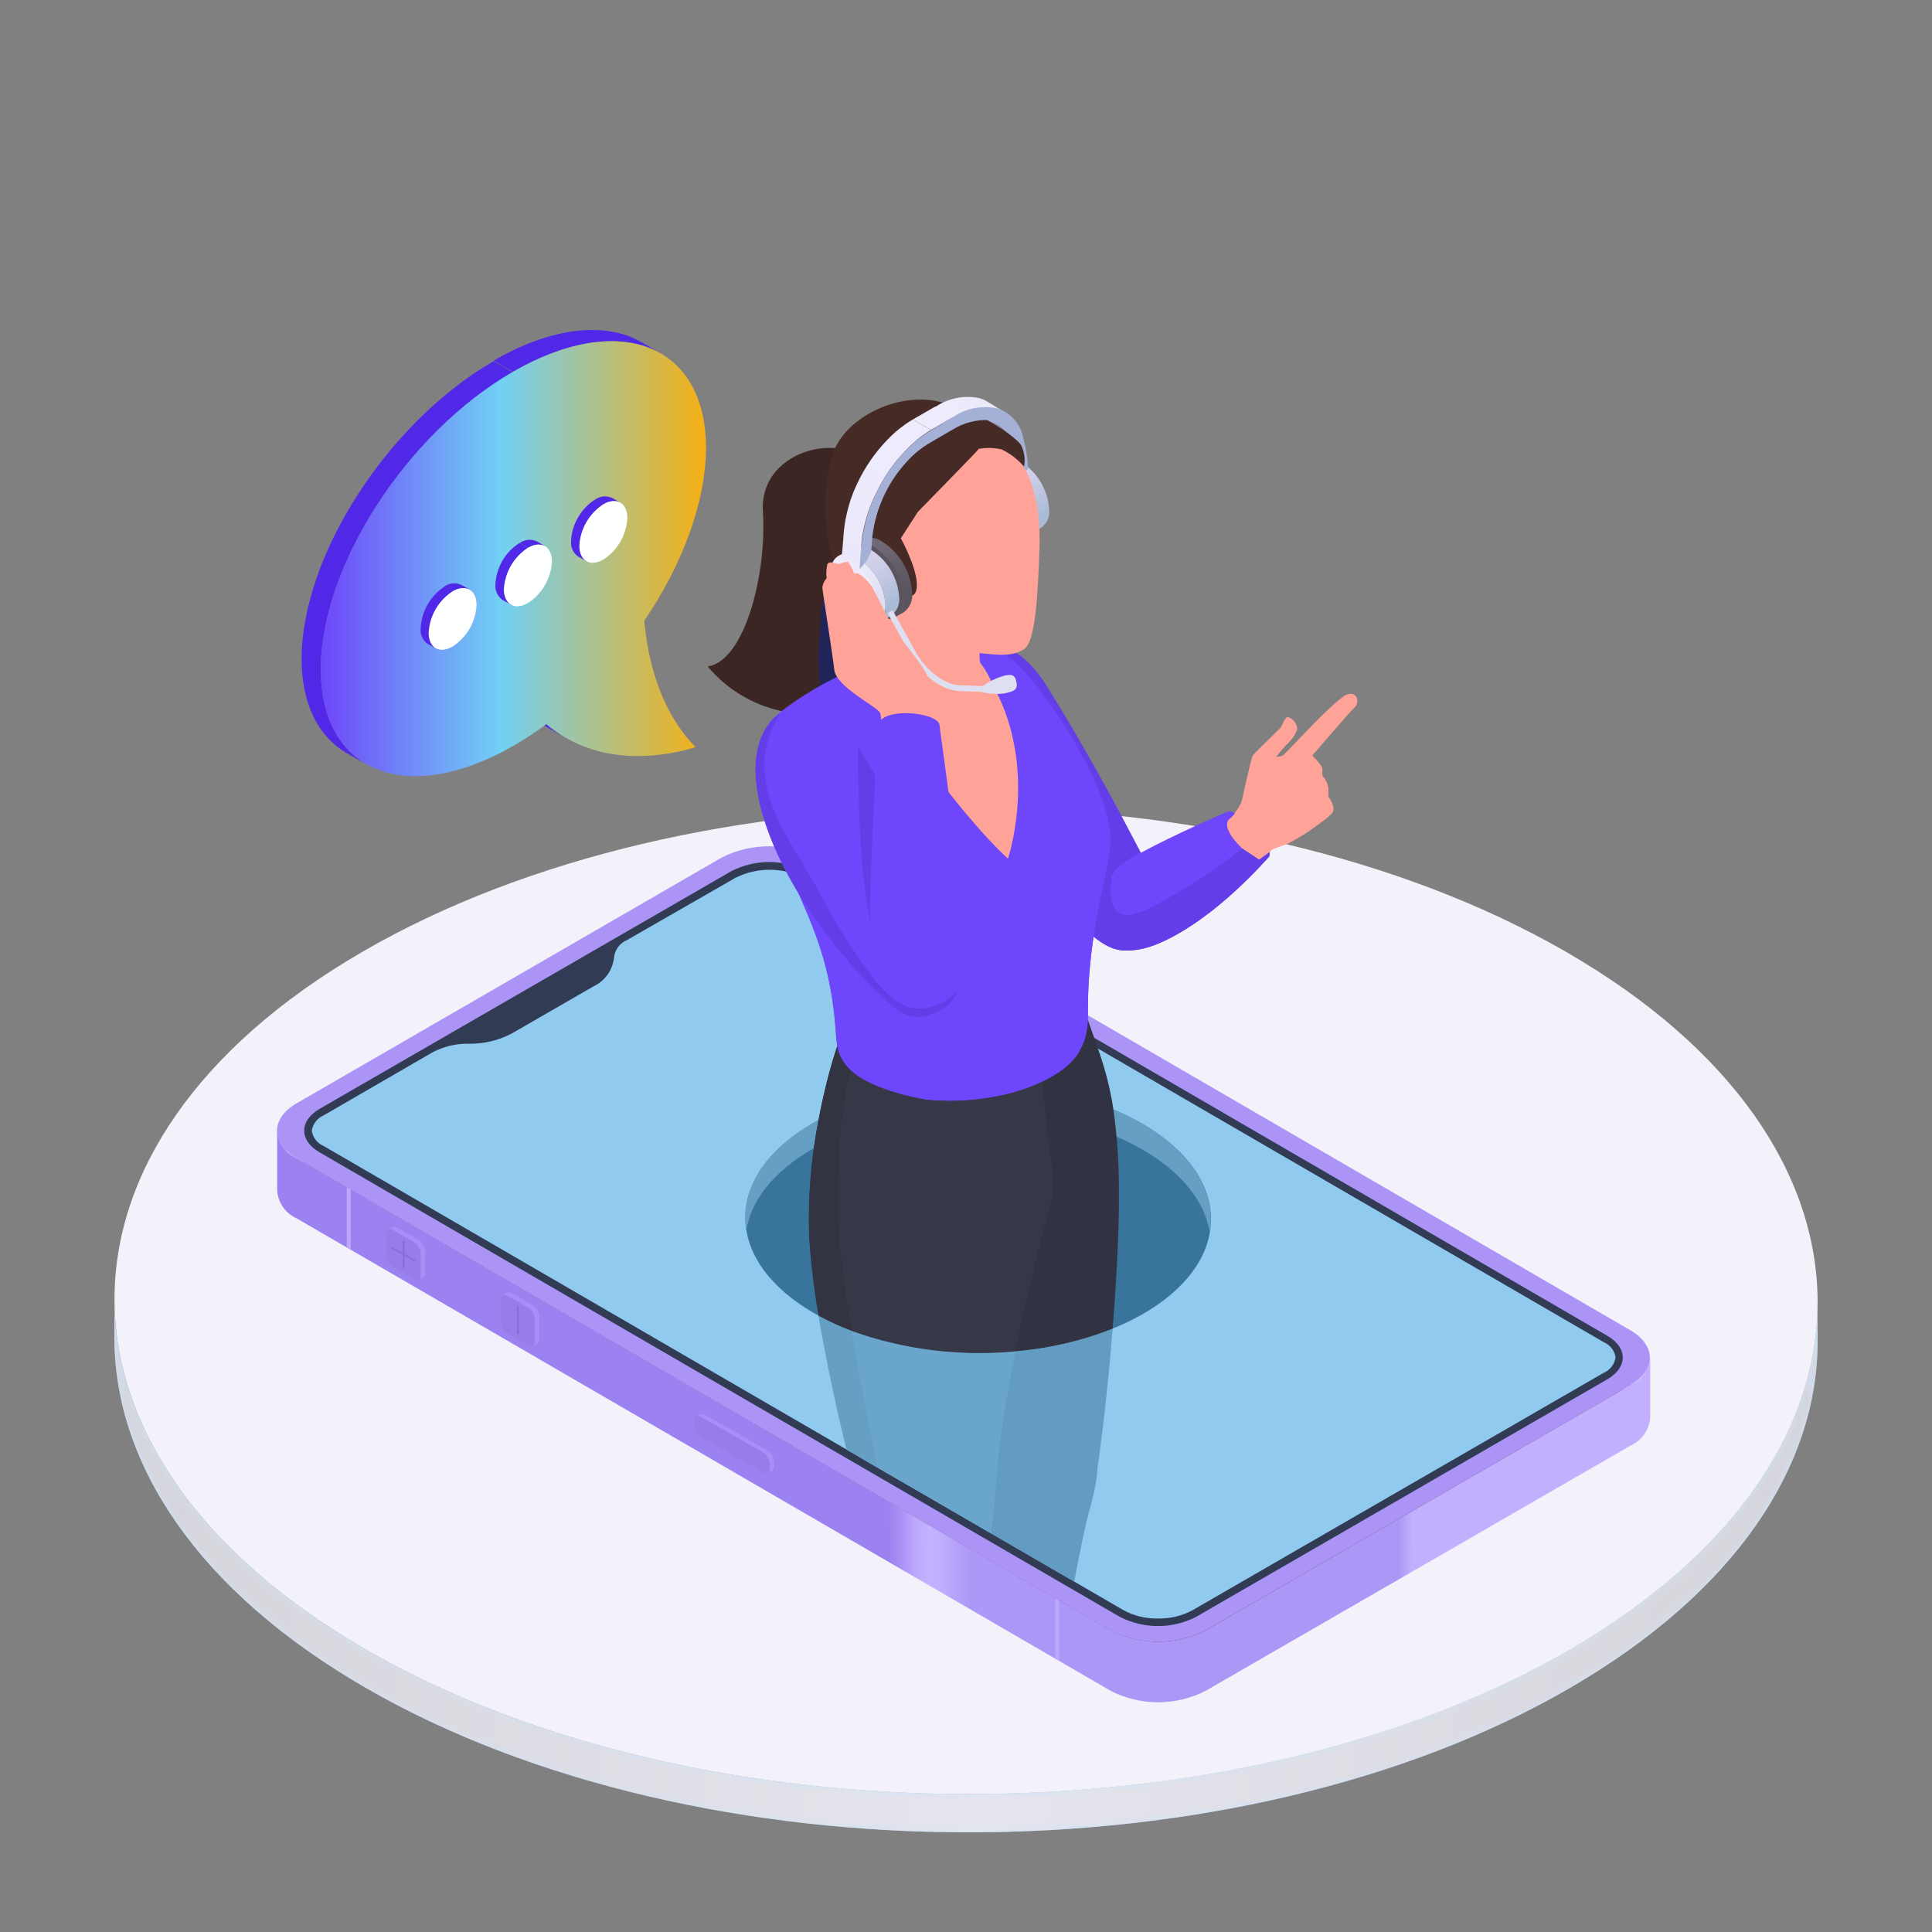 <svg width="254" height="254" viewBox="0 0 254 254" fill="none" xmlns="http://www.w3.org/2000/svg">
<rect x="0" y="0" width="254" height="254" fill="#808080" stroke="none"/>
<path d="M238.963 171.32V176.355C238.963 192.848 228.081 209.319 206.417 221.906C162.82 247.227 91.948 247.227 48.091 221.906C26.021 209.16 14.992 192.442 15.037 175.734V170.699C14.98 187.395 26.01 204.126 48.079 216.871C91.937 242.192 162.808 242.192 206.383 216.871C228.036 204.329 238.907 187.813 238.963 171.32Z" fill="#CEE3F6"/>
<mask id="mask0_230_3448" style="mask-type:luminance" maskUnits="userSpaceOnUse" x="15" y="170" width="224" height="71">
<path d="M238.963 171.32V176.355C238.963 192.848 228.081 209.319 206.417 221.906C162.82 247.227 91.948 247.227 48.091 221.906C26.021 209.16 14.992 192.442 15.037 175.734V170.699C14.98 187.395 26.01 204.126 48.079 216.871C91.937 242.192 162.808 242.192 206.383 216.871C228.036 204.329 238.907 187.813 238.963 171.32Z" fill="white"/>
</mask>
<g mask="url(#mask0_230_3448)">
<path d="M238.963 171.32V176.355C238.963 192.848 228.081 209.319 206.417 221.906C162.82 247.227 91.948 247.227 48.091 221.906C26.021 209.16 14.992 192.442 15.037 175.734V170.699C14.98 187.395 26.01 204.126 48.079 216.871C91.937 242.192 162.808 242.192 206.383 216.871C228.036 204.329 238.907 187.813 238.963 171.32Z" fill="url(#paint0_linear_230_3448)"/>
</g>
<path d="M205.92 125.16C249.778 150.481 250.003 191.527 206.406 216.871C162.808 242.214 91.959 242.192 48.102 216.871C4.244 191.55 4.007 150.492 47.582 125.171C91.157 99.85 162.063 99.839 205.92 125.16Z" fill="#F3F2FA"/>
<path d="M114.018 61.468C111.941 56.569 99.782 58.702 100.302 67.225C100.821 75.749 97.829 86.924 93.043 87.624C95.323 90.354 98.385 92.32 101.815 93.259C105.246 94.197 108.882 94.063 112.234 92.874C121.739 89.871 114.018 61.468 114.018 61.468Z" fill="#3C2623"/>
<path d="M96.159 114.526V121.717C97.7 120.934 99.403 120.527 101.131 120.527C102.86 120.527 104.563 120.934 106.104 121.717V114.526C104.564 113.741 102.86 113.332 101.131 113.332C99.403 113.332 97.699 113.741 96.159 114.526Z" fill="#333333"/>
<path d="M42.051 145.762L42.074 152.953L96.17 121.717L96.148 114.526L42.051 145.762Z" fill="#333333"/>
<path d="M40.008 153.879C40.008 152.818 40.685 153.755 42.074 152.953V145.762C41.498 146.018 41.002 146.425 40.638 146.94C40.275 147.454 40.057 148.058 40.008 148.686C39.985 150.842 39.996 151.723 40.008 153.879Z" fill="#333333"/>
<path d="M39.985 148.663V158.609C39.985 159.647 40.663 158.677 42.017 159.467V151.565C41.45 151.306 40.963 150.901 40.606 150.391C40.248 149.881 40.034 149.284 39.985 148.663Z" fill="#333333"/>
<path d="M106.093 114.515L106.115 121.717L211.339 182.79L211.317 175.599L106.093 114.515Z" fill="#333333"/>
<path d="M211.339 182.79C211.929 183.193 212.418 183.726 212.769 184.349C213.119 184.971 213.321 185.666 213.36 186.38V178.477C213.3 177.868 213.08 177.286 212.723 176.788C212.367 176.291 211.885 175.896 211.328 175.644C211.317 177.755 211.328 180.622 211.339 182.79Z" fill="#333333"/>
<path d="M213.36 186.402V178.5C213.304 179.123 213.084 179.721 212.721 180.231C212.358 180.741 211.865 181.145 211.294 181.401V189.303C211.865 189.047 212.358 188.643 212.721 188.133C213.084 187.623 213.304 187.026 213.36 186.402Z" fill="#333333"/>
<path d="M42.017 151.519L42.051 159.467L147.263 220.54L147.23 212.592L42.017 151.519Z" fill="#333333"/>
<path d="M157.175 212.592L157.209 220.54L211.317 189.303L211.283 181.356L157.175 212.592Z" fill="#333333"/>
<path d="M147.229 212.592V220.495C148.771 221.274 150.475 221.679 152.202 221.679C153.93 221.679 155.633 221.274 157.175 220.495V212.592C155.633 213.371 153.93 213.777 152.202 213.777C150.475 213.777 148.771 213.371 147.229 212.592Z" fill="#333333"/>
<path d="M216.95 186.425C216.882 187.203 216.608 187.949 216.155 188.586C215.703 189.223 215.088 189.728 214.376 190.048L158.473 222.312C156.55 223.29 154.422 223.799 152.264 223.799C150.107 223.799 147.979 223.29 146.056 222.312L38.98 160.167C38.278 159.849 37.672 159.35 37.226 158.722C36.779 158.093 36.508 157.356 36.44 156.588V148.686C36.508 149.454 36.779 150.19 37.226 150.819C37.672 151.448 38.278 151.947 38.98 152.264L146.056 214.353C147.979 215.331 150.107 215.841 152.264 215.841C154.422 215.841 156.55 215.331 158.473 214.353L214.365 182.09C215.078 181.769 215.693 181.264 216.147 180.628C216.602 179.991 216.879 179.245 216.95 178.466V186.425Z" fill="url(#paint1_linear_230_3448)"/>
<path d="M158.451 214.365C156.527 215.342 154.4 215.852 152.242 215.852C150.084 215.852 147.957 215.342 146.033 214.365L38.958 152.276C35.571 150.289 35.571 147.049 38.958 145.074L94.883 112.742C96.808 111.77 98.935 111.263 101.092 111.263C103.249 111.263 105.376 111.77 107.301 112.742L214.365 174.899C217.751 176.874 217.751 180.114 214.365 182.101L158.451 214.365Z" fill="#AB94F6"/>
<path d="M211.283 181.356C214.026 179.776 214.037 177.179 211.283 175.599L106.115 114.526C104.573 113.741 102.867 113.331 101.137 113.331C99.406 113.331 97.701 113.741 96.159 114.526L42.051 145.762C39.308 147.343 39.296 149.939 42.051 151.519L147.263 212.592C148.805 213.371 150.509 213.777 152.236 213.777C153.964 213.777 155.667 213.371 157.209 212.592L211.283 181.356Z" fill="#323B54"/>
<path d="M54.638 165.676L53.205 164.84L52.934 164.694L51.489 163.87V164.174L52.934 164.998L53.205 165.156L54.638 165.981V165.676Z" fill="#866DDE"/>
<path d="M53.205 164.84V163.181L52.934 163.023V164.694L53.205 164.84Z" fill="#866DDE"/>
<path d="M55.316 167.663C55.316 168.216 54.932 168.442 54.458 168.171L51.681 166.579C51.428 166.414 51.218 166.193 51.067 165.932C50.916 165.671 50.828 165.378 50.812 165.077V162.187C50.812 161.634 51.207 161.409 51.681 161.679L54.458 163.271C54.715 163.441 54.927 163.67 55.077 163.939C55.226 164.208 55.308 164.51 55.316 164.818V167.663ZM52.934 163.023V164.694L51.489 163.87V164.174L52.934 164.998V166.669L53.205 166.827V165.156L54.639 165.981V165.676L53.205 164.818V163.158L52.934 163V163.023Z" fill="#967DE8"/>
<path d="M52.934 166.669L53.205 166.827V165.156L52.934 164.998V166.669Z" fill="#866DDE"/>
<path d="M55.891 164.445V167.335C55.901 167.444 55.883 167.553 55.837 167.652C55.791 167.751 55.721 167.837 55.632 167.9L55.056 168.227C55.147 168.166 55.219 168.081 55.265 167.981C55.31 167.882 55.328 167.771 55.315 167.663V164.818C55.301 164.518 55.215 164.225 55.066 163.964C54.917 163.703 54.709 163.481 54.458 163.316L51.68 161.725C51.593 161.662 51.49 161.624 51.383 161.614C51.276 161.604 51.168 161.623 51.071 161.668L51.647 161.341C51.744 161.296 51.852 161.277 51.959 161.287C52.066 161.297 52.169 161.335 52.256 161.397L55.022 162.989C55.269 163.149 55.475 163.363 55.626 163.616C55.777 163.868 55.867 164.152 55.891 164.445Z" fill="#A88FF7"/>
<path d="M70.341 176.332C70.341 176.886 69.946 177.111 69.472 176.84L66.706 175.249C66.452 175.086 66.241 174.864 66.09 174.603C65.939 174.342 65.852 174.049 65.837 173.747V170.857C65.837 170.304 66.221 170.078 66.706 170.349L69.472 171.941C69.725 172.105 69.935 172.327 70.086 172.588C70.237 172.849 70.324 173.141 70.341 173.442V176.332Z" fill="#967DE8"/>
<path d="M68.219 171.851V175.497L67.959 175.339V171.693L68.219 171.851Z" fill="#866DDE"/>
<path d="M70.906 173.115V176.005C70.919 176.113 70.904 176.222 70.86 176.322C70.816 176.421 70.746 176.507 70.657 176.57L70.082 176.897C70.172 176.835 70.243 176.75 70.289 176.65C70.335 176.551 70.353 176.441 70.341 176.332V173.442C70.325 173.142 70.237 172.849 70.086 172.588C69.935 172.327 69.725 172.105 69.472 171.941L66.706 170.349C66.619 170.287 66.516 170.249 66.409 170.239C66.302 170.229 66.194 170.248 66.097 170.293L66.661 169.966C66.759 169.92 66.867 169.902 66.974 169.912C67.081 169.922 67.183 169.96 67.271 170.022L70.048 171.591C70.302 171.758 70.512 171.984 70.662 172.249C70.811 172.514 70.895 172.811 70.906 173.115Z" fill="#A88FF7"/>
<path d="M101.769 192.148V192.769C101.78 192.878 101.761 192.987 101.715 193.086C101.67 193.185 101.599 193.271 101.51 193.334L100.934 193.661C101.023 193.598 101.094 193.513 101.14 193.414C101.185 193.314 101.204 193.205 101.194 193.096V192.476C101.178 192.174 101.091 191.881 100.94 191.62C100.788 191.359 100.578 191.138 100.324 190.974L92.117 186.267C92.025 186.213 91.92 186.185 91.813 186.185C91.706 186.185 91.6 186.213 91.508 186.267L92.084 185.939C92.179 185.894 92.285 185.875 92.391 185.885C92.496 185.895 92.597 185.933 92.682 185.996L100.9 190.692C101.147 190.852 101.354 191.066 101.504 191.319C101.655 191.571 101.746 191.855 101.769 192.148Z" fill="#A88FF7"/>
<path d="M101.194 192.476C101.178 192.174 101.091 191.881 100.939 191.62C100.788 191.359 100.578 191.138 100.324 190.974L92.117 186.267C91.643 185.996 91.248 186.267 91.248 186.775V187.396C91.265 187.696 91.352 187.989 91.503 188.25C91.654 188.511 91.865 188.733 92.117 188.897L100.324 193.604C100.81 193.875 101.194 193.604 101.194 193.096V192.476Z" fill="#967DE8"/>
<path d="M138.74 218.067L138.729 210.131L139.248 210.436L139.26 218.372L138.74 218.067Z" fill="#BBA8FC"/>
<path d="M45.596 164.005L45.584 156.069L46.104 156.374L46.115 164.31L45.596 164.005Z" fill="#BBA8FC"/>
<path d="M40.99 148.652C41.053 149.089 41.227 149.502 41.496 149.852C41.765 150.202 42.119 150.477 42.525 150.65L111.297 190.568L113.103 191.618L115.361 192.938L127.779 200.129L130.037 201.439L130.307 201.597L141.246 207.941L147.76 211.723C149.13 212.454 150.666 212.82 152.219 212.784C153.79 212.822 155.345 212.457 156.735 211.723L210.831 180.487C211.243 180.311 211.603 180.034 211.878 179.68C212.153 179.326 212.332 178.909 212.4 178.466C212.337 178.029 212.163 177.616 211.894 177.266C211.625 176.916 211.271 176.641 210.865 176.468L105.653 115.395C104.263 114.705 102.733 114.346 101.182 114.346C99.631 114.346 98.101 114.705 96.712 115.395L82.409 123.602C81.969 123.789 81.585 124.086 81.293 124.463C81.001 124.84 80.809 125.286 80.738 125.758C80.671 126.587 80.388 127.385 79.916 128.07C79.445 128.756 78.802 129.305 78.051 129.664L67.361 135.828C65.597 136.779 63.618 137.257 61.614 137.216C59.964 137.188 58.334 137.576 56.873 138.345L42.559 146.631C42.147 146.807 41.787 147.084 41.512 147.438C41.237 147.792 41.058 148.21 40.99 148.652Z" fill="#90CAEF"/>
<path d="M159.2 160.354C159.253 150.597 145.594 142.613 128.692 142.522C111.79 142.43 98.046 150.266 97.993 160.023C97.94 169.78 111.599 177.764 128.501 177.856C145.403 177.947 159.148 170.111 159.2 160.354Z" fill="#38749C"/>
<path d="M150.142 151.102C138.154 144.182 118.782 144.148 106.872 151.023C101.679 154.026 98.767 157.796 98.112 161.758C97.288 156.712 100.2 151.508 106.872 147.659C118.782 140.784 138.154 140.818 150.142 147.738C156.916 151.644 159.873 156.904 159.038 161.984C158.406 158.044 155.448 154.15 150.142 151.102Z" fill="#669FC4"/>
<path d="M132.52 61.818L134.315 60.779C133.946 60.51 133.511 60.345 133.057 60.302C132.602 60.258 132.144 60.337 131.73 60.531L129.935 61.57C130.349 61.378 130.807 61.3 131.261 61.344C131.716 61.387 132.15 61.551 132.52 61.818Z" fill="url(#paint2_linear_230_3448)"/>
<path d="M132.521 61.818L134.315 60.779C135.371 61.466 136.25 62.393 136.88 63.483C137.509 64.574 137.872 65.798 137.939 67.056C137.984 67.503 137.909 67.954 137.722 68.362C137.536 68.77 137.245 69.122 136.878 69.382L135.083 70.42C135.451 70.162 135.744 69.811 135.931 69.402C136.117 68.993 136.191 68.542 136.144 68.095C136.078 66.837 135.716 65.612 135.086 64.521C134.456 63.43 133.577 62.504 132.521 61.818Z" fill="url(#paint3_linear_230_3448)"/>
<path d="M132.52 61.818C133.577 62.504 134.456 63.43 135.086 64.521C135.716 65.612 136.078 66.837 136.144 68.094C136.144 70.352 134.507 71.334 132.498 70.172C131.443 69.484 130.566 68.557 129.936 67.466C129.306 66.376 128.943 65.152 128.874 63.895C128.885 61.592 130.522 60.666 132.52 61.818Z" fill="url(#paint4_linear_230_3448)"/>
<path d="M132.362 62.992C130.872 62.134 129.664 62.823 129.653 64.527C129.703 65.461 129.972 66.37 130.439 67.18C130.906 67.99 131.557 68.678 132.34 69.19C133.83 70.047 135.038 69.359 135.049 67.643C134.998 66.711 134.728 65.804 134.262 64.996C133.795 64.188 133.144 63.502 132.362 62.992Z" fill="url(#paint5_linear_230_3448)"/>
<path d="M133.13 58.838L130.748 57.46C131.104 58.8 131.313 60.174 131.369 61.558C132.218 61.912 133.016 62.379 133.74 62.947C133.683 61.559 133.479 60.182 133.13 58.838Z" fill="#919BBD"/>
<path d="M131.12 55.88L128.693 54.492C129.219 54.817 129.669 55.249 130.016 55.761C130.362 56.273 130.596 56.852 130.703 57.46L133.085 58.838C132.979 58.236 132.75 57.662 132.412 57.153C132.074 56.644 131.634 56.211 131.12 55.88Z" fill="#919BBD"/>
<path d="M127.677 53.803C128.806 53.451 130.011 53.424 131.154 53.724C132.023 54.008 132.798 54.523 133.395 55.216C133.992 55.908 134.389 56.751 134.541 57.652C134.884 58.91 135.096 60.2 135.173 61.502C135.173 61.581 135.241 61.57 135.173 61.66C134.617 61.974 134.133 62.401 133.751 62.913C133.687 61.537 133.483 60.172 133.141 58.838C133.053 58.232 132.834 57.652 132.498 57.14C132.162 56.627 131.718 56.195 131.198 55.872C130.677 55.55 130.092 55.345 129.484 55.272C128.876 55.199 128.259 55.26 127.677 55.451C127.666 54.932 127.666 54.367 127.677 53.803Z" fill="#A5B0D6"/>
<path d="M131.109 62.224C128.942 60.971 127.181 61.976 127.169 64.482C127.24 65.839 127.631 67.16 128.31 68.338C128.988 69.515 129.936 70.515 131.075 71.255C133.243 72.508 135.015 71.504 135.015 68.998C134.946 67.64 134.556 66.318 133.877 65.141C133.198 63.963 132.25 62.964 131.109 62.224Z" fill="#5B545F"/>
<path d="M129.393 61.321C129.841 61.117 130.336 61.035 130.825 61.085C131.315 61.134 131.783 61.313 132.181 61.603C133.323 62.342 134.272 63.342 134.951 64.519C135.63 65.697 136.02 67.019 136.087 68.377C136.136 68.859 136.057 69.344 135.859 69.786C135.661 70.228 135.351 70.61 134.959 70.894L133.83 71.515C134.223 71.233 134.535 70.851 134.734 70.409C134.932 69.966 135.01 69.48 134.959 68.998C134.89 67.64 134.5 66.318 133.821 65.141C133.142 63.963 132.193 62.964 131.053 62.224C130.653 61.933 130.182 61.754 129.69 61.706C129.197 61.659 128.701 61.744 128.253 61.953L129.393 61.321Z" fill="url(#paint6_linear_230_3448)"/>
<path d="M111.094 74.665C109.514 75.635 108.125 76.832 107.944 80.919C107.764 85.005 106.703 89.272 109.265 94.24C111.828 99.207 114.548 100.516 117.766 94.341C120.983 88.166 120.351 80.614 120.351 80.614L111.094 74.665Z" fill="#202459"/>
<path d="M151.147 122.213C150.831 123.726 150.108 124.81 148.731 124.934C146.71 125.103 145.119 124.708 141.213 120.814C139.948 119.549 136.81 113.069 133.92 105.969C130.104 96.599 126.74 86.179 128.75 85.367C132.272 83.955 135.376 86.495 137.781 90.458C144.374 101.036 149.07 110.428 149.962 112.053L150.041 112.2C150.808 114.661 151.756 119.256 151.147 122.213Z" fill="#633EE8"/>
<path d="M178.161 92.93C177.732 93.258 172.517 99.342 172.517 99.342C172.517 99.342 173.849 100.55 173.849 101.16C173.835 101.446 173.835 101.732 173.849 102.018C174.312 102.502 174.591 103.133 174.639 103.801V104.761C174.639 104.761 175.768 106.195 175.102 106.917C174.733 107.292 174.332 107.636 173.905 107.944C172.429 109.113 170.841 110.134 169.164 110.992C168.126 111.32 167.29 111.67 167.29 111.67C167.29 111.67 156.995 121.694 153.552 123.23C150.108 124.765 147.241 124.358 146.564 123.929C145.886 123.5 144.983 120.159 145.299 118.511C145.585 117.394 146.179 116.381 147.015 115.587C148.347 113.95 148.889 112.573 150.933 112.302C152.976 112.031 160.889 108.102 162.289 106.872C163.689 105.641 164.739 100.505 165.337 99.986C165.936 99.466 168.148 99.613 168.622 99.342C169.096 99.071 175.825 91.508 177.258 91.248C178.692 90.989 178.59 92.569 178.161 92.93Z" fill="#FFA399"/>
<path d="M166.94 112.008L166.861 112.618C159.422 120.881 153.247 124.031 150.357 124.697C149.823 124.825 149.279 124.904 148.731 124.934C146.767 125.036 145.469 124.37 144.972 123.241C144.475 122.112 145.04 117.709 146.101 115.339C146.25 114.995 146.432 114.666 146.643 114.356C147.64 113.423 148.784 112.66 150.029 112.099C154.263 109.784 160.923 106.894 161.318 106.736C161.493 106.68 161.679 106.667 161.86 106.698C162.041 106.73 162.211 106.805 162.357 106.917C162.153 107.195 161.914 107.445 161.646 107.662C161.251 107.967 160.743 108.994 163.249 111.489L163.384 111.591L164.705 112.471L165.608 113.07L166.94 112.008Z" fill="#6E46FB"/>
<path d="M166.94 112.008L166.861 112.618C159.422 120.881 153.247 124.031 150.357 124.697C149.823 124.825 149.279 124.904 148.731 124.934C146.71 125.104 145.118 124.708 141.213 120.814C139.948 119.549 136.81 113.07 133.92 105.969C135.342 99.354 137.611 94.544 138.763 96.475C141.314 100.776 145.604 112.279 146.101 115.316C146.135 115.525 146.135 115.739 146.101 115.948C145.762 117.303 145.864 120.565 148.573 120.261C149.906 119.996 151.178 119.483 152.321 118.748C156.205 116.711 159.88 114.299 163.294 111.546L164.614 112.426L165.518 113.024L166.94 112.008Z" fill="#633EE8"/>
<path d="M175.102 106.917C174.732 107.292 174.332 107.636 173.905 107.944L173.025 107.03C172.449 106.59 170.406 107.572 169.638 107.414C168.87 107.256 168.656 106.138 168.656 106.138C168.656 106.138 167.606 106.669 167.346 106.048C167.192 105.682 167.067 105.305 166.974 104.919C166.76 104.807 166.587 104.629 166.481 104.412C166.376 104.194 166.342 103.949 166.387 103.711C166.5 103.057 166.75 102.434 167.121 101.882C168.031 100.749 169 99.664 170.022 98.631C170.394 98.45 172.46 99.399 172.46 99.399C172.46 99.399 173.849 100.55 173.849 101.16C173.834 101.446 173.834 101.732 173.849 102.018C174.312 102.502 174.591 103.133 174.639 103.801V104.761C174.639 104.761 175.711 106.195 175.102 106.917Z" fill="#FFA399"/>
<path d="M168.374 95.673C168.758 94.962 168.927 94.296 169.333 94.274C169.668 94.379 169.964 94.583 170.181 94.859C170.399 95.135 170.528 95.47 170.553 95.82C170.326 96.504 169.939 97.123 169.424 97.626C168.713 98.309 168.077 99.066 167.527 99.884C167.448 100.291 167.696 100.607 167.809 102.142C167.922 103.677 167.934 105.19 166.805 106.149C165.676 107.109 164.965 107.628 164.208 107.527C163.452 107.425 163.079 105.698 163.158 105.63C163.237 105.562 164.445 99.737 164.694 99.354C164.942 98.97 168.374 95.673 168.374 95.673Z" fill="#FFA399"/>
<path d="M146.281 174.673C145.344 186.38 143.832 197.928 142.895 199.328C141.382 201.586 132.351 203.279 129.709 199.26C127.937 196.585 127.147 186.639 126.526 177.811C128.86 177.921 131.198 177.871 133.525 177.665C137.901 177.297 142.198 176.289 146.281 174.673Z" fill="#639CC2"/>
<path d="M146.281 174.673C142.187 176.288 137.878 177.292 133.491 177.653C131.164 177.86 128.826 177.909 126.492 177.8C126.176 173.341 125.905 169.164 125.578 166.342C124.866 160.347 126.594 148.709 127.632 142.533C128.05 140.05 128.366 138.447 128.366 138.447L142.579 132.735C144.024 137.25 145.514 140.219 146.383 145.875C146.864 149.324 147.105 152.801 147.106 156.283C147.162 161.205 146.812 167.967 146.281 174.673Z" fill="#323342"/>
<path d="M127.768 200.129L130.025 201.439L130.296 201.597L141.235 207.941C141.992 203.832 142.771 200.039 143.493 197.522C145.898 188.671 142.003 190.534 141.393 187.96C141.393 187.96 135.5 185.138 131.843 187.068C130.896 187.554 130.147 188.351 129.721 189.326C129.328 190.301 129.041 191.315 128.863 192.351C128.422 194.383 128.072 197.081 127.768 200.129Z" fill="#639CC2"/>
<path d="M107.628 172.991C107.832 174.244 108.057 175.497 108.294 176.739L108.532 177.981C108.656 178.635 108.791 179.29 108.915 179.934C109.096 180.837 109.288 181.717 109.469 182.575C109.83 184.291 110.202 185.962 110.53 187.362C110.665 187.904 110.778 188.423 110.902 188.92C111.026 189.416 111.173 190.048 111.297 190.568L113.104 191.618L115.361 192.938L127.779 200.129L130.037 201.439L130.308 201.597C130.624 199.136 130.906 195.84 131.279 191.437C131.392 190.127 131.583 188.649 131.821 187.057C132.249 184.167 132.848 180.916 133.514 177.642C126.225 178.353 118.87 177.443 111.975 174.978C110.482 174.416 109.03 173.752 107.628 172.991Z" fill="#6AA5CC"/>
<path d="M138.086 158.383C137.329 160.878 135.196 169.299 133.491 177.653C126.209 178.361 118.861 177.447 111.975 174.978C110.478 174.429 109.025 173.769 107.628 173.002C107.026 169.554 106.612 166.076 106.387 162.583C106.211 157.454 106.62 152.322 107.606 147.286C108.836 140.671 110.688 135.162 111.918 133.265C112.234 132.78 113.047 132.543 114.176 132.52C120.475 132.328 137.07 138.357 137.07 138.357C137.07 140.118 137.07 141.743 137.171 143.279C137.578 150.402 139.09 155.064 138.086 158.383Z" fill="#363747"/>
<path d="M111.975 174.978C110.478 174.429 109.025 173.769 107.628 173.002C107.026 169.554 106.612 166.076 106.387 162.583C106.211 157.454 106.62 152.322 107.606 147.286C108.836 140.671 110.688 135.162 111.918 133.265C112.234 132.78 113.047 132.543 114.176 132.52C112.155 137.036 110.247 146.383 110.247 154.082C110.214 160.178 109.841 162.56 111.975 174.978Z" fill="#333442"/>
<path d="M113.104 191.618L115.361 192.938L127.779 200.129L130.037 201.439C129.887 198.401 129.487 195.38 128.84 192.408C128.84 192.408 117.393 188.84 114.458 188.231C114.018 188.141 113.77 188.118 113.77 188.174C113.77 188.231 113.476 189.653 113.104 191.618Z" fill="#6AA5CC"/>
<path d="M107.628 172.991C107.832 174.244 108.057 175.497 108.294 176.739L108.532 177.981C108.656 178.635 108.791 179.29 108.915 179.934C109.096 180.837 109.288 181.717 109.469 182.575C109.83 184.291 110.202 185.962 110.53 187.362C110.665 187.904 110.778 188.423 110.902 188.92C111.026 189.416 111.173 190.048 111.297 190.568L113.104 191.618L115.361 192.938C115.023 191.256 114.707 189.665 114.413 188.175C113.352 182.756 112.55 178.466 111.952 174.967C110.467 174.408 109.023 173.748 107.628 172.991Z" fill="#669FC4"/>
<path d="M145.062 116.276C144.644 118.082 144.17 120.272 143.752 123.218C142.24 133.751 143.944 134.507 141.867 138.255C139.79 142.003 131.369 145.491 121.66 144.543C109.908 142.285 110.078 138.379 109.875 135.512C109.276 127.023 107.064 122.123 104.411 116.163C103.72 114.484 103.183 112.746 102.808 110.97C101.677 105.84 101.072 100.609 101.001 95.357C101.137 94.228 107.854 89.577 112.527 87.963C117.201 86.349 123.218 84.238 124.403 83.956C127.022 83.357 130.691 85.231 132.768 86.507C134.846 87.782 141.495 96.351 144.543 104.174C146.688 109.593 146.112 111.613 145.062 116.276Z" fill="#6E46FB"/>
<path d="M145.062 116.276C144.645 118.082 144.171 120.272 143.753 123.218C142.24 133.751 143.945 134.507 141.868 138.255C139.791 142.003 131.369 145.491 121.661 144.543C109.909 142.285 110.078 138.379 109.875 135.512C109.277 127.023 107.064 122.123 104.411 116.163C103.72 114.484 103.184 112.746 102.808 110.97C102.964 110.827 103.13 110.695 103.305 110.575C104.795 109.66 111.094 127.61 117.721 127.632C126.842 127.632 131.38 122.891 133.525 121.785C135.67 120.678 140.818 121.92 145.062 116.276Z" fill="#6E46FB"/>
<path d="M119.391 96.904C127.316 108.373 132.52 112.889 132.52 112.889C132.52 112.889 136.223 101.961 131.278 91.53C128.411 85.48 123.105 87.76 123.105 87.76L119.391 96.904Z" fill="#FFA399"/>
<path d="M129.709 81.686C129.009 81.946 128.581 86.202 128.874 87.128C129.3 88.473 129.651 89.841 129.924 91.225C130.929 96.046 125.273 96.994 121.13 96.497C116.987 96.001 114.097 91.361 114.097 91.361L111.986 88.053C111.986 88.053 115.44 84.813 115.655 83.763C115.869 82.714 114.232 75.455 113.939 73.005C113.645 70.555 116.276 65.058 116.276 65.058L129.709 81.686Z" fill="#FFA399"/>
<path d="M129.258 88.381C129.427 90.458 129.743 90.526 128.513 92.716C127.282 94.906 126.255 95.177 126.255 95.177L126.616 96.61L129.743 99.557C130.677 97.912 131.236 96.081 131.38 94.195C131.308 91.632 130.427 89.158 128.863 87.128C128.947 87.559 129.08 87.979 129.258 88.381Z" fill="#FFA399"/>
<path d="M126.266 95.177C124.113 95.085 121.979 94.732 119.911 94.127C119.843 94.59 119.787 95.041 119.708 95.47L119.132 98.338C121.017 100.595 125.634 100.753 125.634 100.753L126.628 96.61L126.266 95.177Z" fill="#FFA399"/>
<path d="M116.795 69.686C117.009 71.12 120.283 80.975 120.283 80.975C120.283 80.975 126.424 85.66 128.795 85.875C131.166 86.089 133.119 86.383 134.677 85.31C136.234 84.238 136.483 77.103 136.663 72.012C136.844 66.921 135.749 62.134 133.39 59.775C131.03 57.415 125.736 56.749 124.957 56.704C124.178 56.659 116.795 69.686 116.795 69.686Z" fill="#FFA399"/>
<path d="M128.693 59.007C128.355 59.459 120.69 67.27 120.69 67.27L118.432 70.77C118.432 70.77 120.543 74.563 120.543 76.922C120.543 79.282 118.499 78.051 118.499 78.051L116.479 81.348C116.479 81.348 111.647 78.39 109.999 74.744C108.351 71.097 107.967 64.155 109.502 59.617C111.038 55.078 117.653 51.602 123.23 52.753C128.806 53.904 133.525 57.449 134.236 58.51C134.672 59.387 134.81 60.382 134.631 61.344C133.816 60.395 132.813 59.627 131.685 59.086C130.703 58.861 129.686 58.834 128.693 59.007Z" fill="#452A26"/>
<path d="M115.564 71.47C114.695 70.804 112.686 70.984 112.934 73.728C113.183 76.471 115.079 77.746 116.84 78.627C118.601 79.508 118.59 77.374 118.421 76.606C117.567 74.841 116.613 73.126 115.564 71.47Z" fill="#FFA399"/>
<path d="M114.932 71.843C112.764 70.589 111.003 71.594 111.003 74.1C111.074 75.457 111.465 76.778 112.144 77.956C112.822 79.133 113.77 80.133 114.909 80.874C117.077 82.127 118.838 81.122 118.849 78.616C118.774 77.259 118.38 75.938 117.699 74.761C117.019 73.585 116.071 72.585 114.932 71.843Z" fill="#5B545F"/>
<path d="M113.216 70.951C113.665 70.741 114.161 70.656 114.653 70.704C115.146 70.751 115.616 70.93 116.016 71.222C117.156 71.961 118.105 72.961 118.784 74.138C119.463 75.316 119.853 76.637 119.922 77.995C119.972 78.477 119.894 78.963 119.695 79.405C119.497 79.847 119.186 80.229 118.793 80.512L117.664 81.133C118.06 80.852 118.373 80.471 118.571 80.028C118.77 79.586 118.846 79.098 118.793 78.616C118.718 77.259 118.324 75.938 117.643 74.761C116.963 73.585 116.015 72.585 114.876 71.843C114.478 71.551 114.009 71.372 113.519 71.324C113.028 71.276 112.534 71.362 112.087 71.572L113.216 70.951Z" fill="url(#paint7_linear_230_3448)"/>
<path d="M112.799 73.378L114.593 72.339C114.225 72.069 113.791 71.903 113.336 71.857C112.882 71.812 112.423 71.888 112.008 72.079L110.213 73.118C110.628 72.926 111.087 72.849 111.541 72.894C111.996 72.94 112.43 73.107 112.799 73.378Z" fill="#BFC0E3"/>
<path d="M112.798 73.378L114.593 72.339C115.649 73.023 116.528 73.948 117.157 75.037C117.787 76.126 118.15 77.348 118.217 78.605C118.258 79.053 118.181 79.504 117.995 79.913C117.809 80.323 117.52 80.677 117.156 80.941L115.361 81.98C115.728 81.722 116.02 81.37 116.207 80.961C116.393 80.552 116.468 80.101 116.422 79.654C116.363 78.395 116.003 77.168 115.372 76.076C114.742 74.984 113.859 74.059 112.798 73.378Z" fill="url(#paint8_linear_230_3448)"/>
<path d="M112.799 73.378C113.86 74.059 114.742 74.984 115.373 76.076C116.003 77.168 116.363 78.395 116.422 79.654C116.422 81.912 114.785 82.883 112.776 81.731C111.721 81.043 110.844 80.117 110.214 79.026C109.585 77.936 109.221 76.712 109.152 75.455C109.164 73.107 110.789 72.17 112.799 73.378Z" fill="url(#paint9_linear_230_3448)"/>
<path d="M112.64 74.507C111.15 73.649 109.942 74.337 109.931 76.042C109.98 76.974 110.249 77.882 110.716 78.69C111.183 79.498 111.835 80.185 112.618 80.693C114.108 81.551 115.316 80.862 115.316 79.158C115.269 78.226 115.002 77.319 114.537 76.511C114.072 75.702 113.422 75.016 112.64 74.507Z" fill="#EDEAFB"/>
<path d="M128.784 52.346C129.12 52.444 129.443 52.584 129.743 52.764L132.08 54.187C131.777 54.011 131.455 53.87 131.12 53.769C130.127 53.555 129.101 53.545 128.104 53.739C127.106 53.933 126.159 54.327 125.318 54.898L122.936 53.521C123.78 52.938 124.734 52.534 125.739 52.332C126.744 52.13 127.78 52.135 128.784 52.346Z" fill="url(#paint10_linear_230_3448)"/>
<path d="M125.352 54.819L122.97 53.441L120.012 55.146L122.394 56.523L125.352 54.819Z" fill="#EEEBFC"/>
<path d="M122.394 56.523L120.012 55.146C118.763 55.888 117.623 56.8 116.626 57.855C115.031 59.514 113.716 61.42 112.731 63.5C111.778 65.481 111.174 67.612 110.947 69.799C110.835 71.222 110.631 73.761 110.631 73.378L113.002 74.755C113.002 75.116 113.16 72.576 113.273 71.188C113.526 69.002 114.16 66.878 115.147 64.911C116.124 62.83 117.436 60.923 119.03 59.267C120.02 58.202 121.152 57.279 122.394 56.523Z" fill="url(#paint11_linear_230_3448)"/>
<path d="M113.318 71.21C113.554 69.02 114.173 66.888 115.147 64.911C116.124 62.83 117.435 60.923 119.03 59.267C120.029 58.212 121.169 57.3 122.417 56.557L125.307 54.819C126.148 54.248 127.095 53.854 128.092 53.66C129.09 53.466 130.116 53.476 131.109 53.69C131.687 53.867 132.224 54.157 132.687 54.545C133.151 54.933 133.532 55.41 133.807 55.948C131.832 54.221 131.245 55.395 130.026 55.225C128.366 55.152 126.723 55.577 125.307 56.444L122.349 58.16C121.291 58.773 120.325 59.533 119.482 60.418C116.813 63.188 115.128 66.757 114.684 70.578C114.684 71.041 114.594 71.639 114.549 72.294C114.306 73.263 113.765 74.132 113.002 74.778C113.092 73.276 113.205 72.599 113.318 71.21Z" fill="#A5B0D6"/>
<path d="M129.348 90.966L125.962 90.842C123.771 90.65 121.446 88.945 119.888 86.394L116.693 80.603L117.359 80.242L120.543 86.01C121.954 88.268 124.099 89.916 126.007 90.085L129.393 90.21H129.788C130.263 90.21 131.38 90.142 131.516 89.848L132.204 90.176C131.866 90.876 130.725 90.932 129.822 90.977L129.348 90.966Z" fill="#DEE0F1"/>
<path d="M128.885 90.751C128.772 90.288 130.217 89.498 131.053 89.171C131.888 88.844 133.175 88.335 133.502 89.227C134.055 90.74 133.186 90.876 132.306 91.113C131.425 91.35 128.998 91.214 128.885 90.751Z" fill="#DEE0F1"/>
<path d="M126.266 127.892C126.251 128.915 125.945 129.913 125.386 130.771C124.631 131.989 123.497 132.925 122.157 133.435C121.532 133.677 120.857 133.765 120.191 133.69C119.525 133.616 118.886 133.381 118.33 133.006C114.944 130.748 106.059 121.22 101.837 111.421C97.615 101.623 99.342 95.956 102.515 93.845C104.501 92.501 107.166 91.88 111.139 96.023C111.76 96.726 112.319 97.482 112.81 98.281C113.476 99.297 114.232 100.539 115.068 101.973C117.326 106.014 119.945 111.331 122.078 116.129C124.471 121.57 126.289 126.436 126.266 127.892Z" fill="#6E46FB"/>
<path d="M122.033 116.095C120.306 123.896 117.743 129.845 115.7 125.341C112.708 118.714 112.878 102.458 112.81 98.247C113.476 99.263 114.232 100.505 115.068 101.939C117.292 105.98 119.899 111.297 122.033 116.095Z" fill="#633EE8"/>
<path d="M112.325 75.444C112.945 74.891 114.673 77.148 114.673 77.148C114.673 77.148 117.337 82.454 117.653 82.928C117.969 83.402 121.548 87.681 121.898 88.844C122.247 90.006 121.604 92.467 121.694 93.032C121.785 93.596 123.952 103.519 124.731 106.973C125.51 110.428 126.334 125.51 125.623 127.429C124.912 129.348 122.812 133.198 118.85 131.166C114.887 129.134 115.96 120.125 116.276 118.59C116.592 117.054 115.734 109.559 115.7 107.143C115.666 104.727 116.14 94.556 115.7 93.709C115.26 92.862 109.931 90.311 109.683 88.053C109.435 85.796 108.136 77.803 108.114 77.227C108.164 76.777 108.363 76.356 108.678 76.031C108.597 75.409 108.631 74.777 108.78 74.168C109.017 73.66 110.225 74.168 110.225 74.168C110.225 74.168 111.275 73.762 111.512 73.897C111.848 74.376 112.121 74.895 112.325 75.444Z" fill="#FFA399"/>
<path d="M126.661 122.676C126.661 126.063 126.74 128.501 125.939 130.319C125.436 131.446 124.559 132.364 123.455 132.915C123.046 133.142 122.61 133.316 122.157 133.435C119.425 134.123 116.761 132.419 115.384 129.213C115.237 128.897 115.113 128.558 114.989 128.208C113.86 124.991 114.639 110.563 115.079 101.939C115.248 98.778 115.384 96.396 115.384 95.639C115.384 92.851 123.128 93.54 123.512 95.267C123.455 95.267 126.684 117.337 126.661 122.676Z" fill="#6E46FB"/>
<path d="M125.939 130.319C125.437 131.446 124.559 132.363 123.455 132.915C123.046 133.142 122.61 133.316 122.157 133.435C121.532 133.677 120.857 133.765 120.191 133.69C119.525 133.616 118.886 133.381 118.33 133.006C114.944 130.748 106.059 121.22 101.837 111.421C97.615 101.623 99.342 95.956 102.515 93.844C97.231 102.706 103.497 109.581 107.572 117.043C109.748 121.346 112.346 125.423 115.327 129.213C116.283 130.423 117.483 131.42 118.85 132.136C121.107 133.119 123.218 132.452 125.386 130.77L125.939 130.319Z" fill="#633EE8"/>
<path d="M74.281 96.983L71.775 95.515C70.893 95.007 70.058 94.422 69.28 93.766L71.797 95.222C72.571 95.882 73.402 96.471 74.281 96.983Z" fill="#5228E8"/>
<mask id="mask1_230_3448" style="mask-type:luminance" maskUnits="userSpaceOnUse" x="69" y="93" width="6" height="4">
<path d="M74.281 96.983L71.775 95.515C70.893 95.007 70.058 94.422 69.28 93.766L71.797 95.222C72.571 95.882 73.402 96.471 74.281 96.983Z" fill="white"/>
</mask>
<g mask="url(#mask1_230_3448)">
<path d="M74.281 96.983L71.775 95.515C70.893 95.007 70.058 94.422 69.28 93.766L71.797 95.222C72.571 95.882 73.402 96.471 74.281 96.983Z" fill="#5228E8"/>
</g>
<path d="M84.385 45.02L86.924 46.476C82.262 43.767 75.274 44.377 67.462 48.881L64.911 47.413C72.723 42.898 79.722 42.311 84.385 45.02Z" fill="#5228E8"/>
<mask id="mask2_230_3448" style="mask-type:luminance" maskUnits="userSpaceOnUse" x="64" y="43" width="23" height="6">
<path d="M84.385 45.02L86.924 46.476C82.262 43.767 75.274 44.377 67.462 48.881L64.911 47.413C72.723 42.898 79.722 42.311 84.385 45.02Z" fill="white"/>
</mask>
<g mask="url(#mask2_230_3448)">
<path d="M67.429 48.881L64.911 47.414C72.723 42.898 79.722 42.3 84.385 45.009L86.924 46.477C82.262 43.767 75.274 44.377 67.462 48.881H67.429Z" fill="#5228E8"/>
</g>
<path d="M48.102 100.471L45.596 99.015C41.904 96.87 39.68 92.659 39.658 86.665C39.658 73.118 50.947 55.553 64.911 47.481L67.428 48.937C53.441 56.953 42.13 74.507 42.175 88.053C42.186 94.059 44.41 98.27 48.102 100.471Z" fill="#5228E8"/>
<mask id="mask3_230_3448" style="mask-type:luminance" maskUnits="userSpaceOnUse" x="39" y="47" width="29" height="54">
<path d="M48.102 100.471L45.596 99.015C41.904 96.87 39.68 92.659 39.658 86.665C39.658 73.118 50.947 55.553 64.911 47.481L67.428 48.937C53.441 56.953 42.13 74.507 42.175 88.053C42.186 94.059 44.41 98.27 48.102 100.471Z" fill="white"/>
</mask>
<g mask="url(#mask3_230_3448)">
<path d="M48.102 100.471L45.596 99.015C41.904 96.87 39.68 92.659 39.658 86.665C39.658 73.118 50.947 55.553 64.911 47.481L67.428 48.937C53.441 56.953 42.13 74.507 42.175 88.053C42.175 94.048 44.433 98.213 48.102 100.403V100.471Z" fill="#5228E8"/>
</g>
<path d="M67.429 48.881C81.415 40.809 92.784 45.257 92.817 58.826C92.817 65.972 89.713 74.236 84.689 81.63L84.859 83.03C85.671 89.487 87.952 94.68 91.44 98.213L91.034 98.36C83.402 100.482 76.686 99.32 71.843 95.199C70.484 96.207 69.071 97.137 67.609 97.988C53.577 106.116 42.209 101.6 42.175 88.053C42.142 74.507 53.442 56.953 67.429 48.881Z" fill="url(#paint12_linear_230_3448)"/>
<path d="M60.655 76.9L61.784 77.532C61.422 77.365 61.023 77.298 60.626 77.335C60.23 77.373 59.85 77.515 59.526 77.747L58.398 77.114C58.721 76.883 59.101 76.741 59.498 76.703C59.894 76.665 60.293 76.733 60.655 76.9Z" fill="#5228E8"/>
<mask id="mask4_230_3448" style="mask-type:luminance" maskUnits="userSpaceOnUse" x="58" y="76" width="4" height="2">
<path d="M60.655 76.9L61.784 77.532C61.422 77.365 61.023 77.298 60.626 77.335C60.23 77.373 59.85 77.515 59.526 77.747L58.398 77.114C58.721 76.883 59.101 76.741 59.498 76.703C59.894 76.665 60.293 76.733 60.655 76.9Z" fill="white"/>
</mask>
<g mask="url(#mask4_230_3448)">
<path d="M59.493 77.747L58.364 77.114C58.688 76.883 59.067 76.741 59.464 76.703C59.86 76.665 60.26 76.733 60.621 76.9L61.75 77.532C61.389 77.365 60.989 77.298 60.593 77.335C60.196 77.373 59.817 77.515 59.493 77.747Z" fill="#5228E8"/>
</g>
<path d="M57.269 85.22L56.14 84.588C55.843 84.348 55.612 84.037 55.468 83.683C55.323 83.33 55.271 82.946 55.316 82.567C55.371 81.475 55.684 80.411 56.23 79.463C56.775 78.516 57.537 77.711 58.454 77.114L59.583 77.747C58.666 78.343 57.904 79.148 57.358 80.096C56.813 81.043 56.5 82.107 56.445 83.199C56.4 83.578 56.452 83.962 56.596 84.316C56.74 84.669 56.972 84.98 57.269 85.22Z" fill="#5228E8"/>
<mask id="mask5_230_3448" style="mask-type:luminance" maskUnits="userSpaceOnUse" x="55" y="77" width="5" height="9">
<path d="M57.269 85.22L56.14 84.588C55.843 84.348 55.612 84.037 55.468 83.683C55.323 83.33 55.271 82.946 55.316 82.567C55.371 81.475 55.684 80.411 56.23 79.463C56.775 78.516 57.537 77.711 58.454 77.114L59.583 77.747C58.666 78.343 57.904 79.148 57.358 80.096C56.813 81.043 56.5 82.107 56.445 83.199C56.4 83.578 56.452 83.962 56.596 84.316C56.74 84.669 56.972 84.98 57.269 85.22Z" fill="white"/>
</mask>
<g mask="url(#mask5_230_3448)">
<path d="M57.269 85.22L56.14 84.588C55.843 84.348 55.612 84.037 55.468 83.683C55.323 83.33 55.271 82.946 55.316 82.567C55.371 81.475 55.684 80.411 56.23 79.463C56.775 78.516 57.537 77.711 58.454 77.114L59.583 77.747C58.666 78.343 57.904 79.148 57.358 80.096C56.813 81.043 56.5 82.107 56.445 83.199C56.41 83.586 56.476 83.975 56.637 84.329C56.797 84.683 57.046 84.99 57.359 85.22H57.269Z" fill="#5228E8"/>
</g>
<path d="M59.493 77.747C61.231 76.742 62.654 77.543 62.654 79.553C62.598 80.643 62.284 81.705 61.739 82.651C61.193 83.597 60.431 84.4 59.515 84.994C57.777 85.999 56.355 85.197 56.355 83.199C56.41 82.107 56.723 81.043 57.268 80.096C57.814 79.148 58.576 78.343 59.493 77.747Z" fill="#FEFFFF"/>
<path d="M70.567 71.176L71.696 71.809C71.334 71.642 70.934 71.574 70.538 71.612C70.141 71.65 69.762 71.791 69.438 72.023L68.309 71.402C68.632 71.169 69.011 71.025 69.408 70.985C69.804 70.945 70.204 71.011 70.567 71.176Z" fill="#5228E8"/>
<mask id="mask6_230_3448" style="mask-type:luminance" maskUnits="userSpaceOnUse" x="68" y="70" width="4" height="3">
<path d="M70.567 71.176L71.696 71.809C71.334 71.642 70.934 71.574 70.538 71.612C70.141 71.65 69.762 71.791 69.438 72.023L68.309 71.402C68.632 71.169 69.011 71.025 69.408 70.985C69.804 70.945 70.204 71.011 70.567 71.176Z" fill="white"/>
</mask>
<g mask="url(#mask6_230_3448)">
<path d="M69.404 72.023L68.275 71.402C68.598 71.169 68.977 71.025 69.374 70.985C69.77 70.945 70.17 71.011 70.533 71.176L71.662 71.809C71.3 71.642 70.901 71.574 70.504 71.612C70.108 71.65 69.728 71.791 69.404 72.023Z" fill="#5228E8"/>
</g>
<path d="M67.18 79.496L66.051 78.864C65.738 78.635 65.489 78.328 65.329 77.974C65.168 77.62 65.102 77.231 65.137 76.844C65.189 75.752 65.501 74.689 66.047 73.743C66.593 72.796 67.357 71.994 68.275 71.402L69.404 72.023C68.486 72.619 67.722 73.423 67.174 74.371C66.627 75.319 66.312 76.383 66.254 77.476C66.221 77.864 66.289 78.254 66.451 78.608C66.614 78.962 66.865 79.268 67.18 79.496Z" fill="#5228E8"/>
<mask id="mask7_230_3448" style="mask-type:luminance" maskUnits="userSpaceOnUse" x="65" y="71" width="5" height="9">
<path d="M67.18 79.496L66.051 78.864C65.738 78.635 65.489 78.328 65.329 77.974C65.168 77.62 65.102 77.231 65.137 76.844C65.189 75.752 65.501 74.689 66.047 73.743C66.593 72.796 67.357 71.994 68.275 71.402L69.404 72.023C68.486 72.619 67.722 73.423 67.174 74.371C66.627 75.319 66.312 76.383 66.254 77.476C66.221 77.864 66.289 78.254 66.451 78.608C66.614 78.962 66.865 79.268 67.18 79.496Z" fill="white"/>
</mask>
<g mask="url(#mask7_230_3448)">
<path d="M67.18 79.496L66.051 78.864C65.738 78.635 65.489 78.328 65.329 77.974C65.168 77.62 65.102 77.231 65.137 76.844C65.189 75.752 65.501 74.689 66.047 73.743C66.593 72.796 67.357 71.994 68.275 71.402L69.404 72.023C68.486 72.619 67.722 73.423 67.174 74.371C66.627 75.319 66.312 76.383 66.254 77.476C66.221 77.864 66.289 78.254 66.451 78.608C66.614 78.962 66.865 79.268 67.18 79.496Z" fill="#5228E8"/>
</g>
<path d="M69.404 72.023C71.142 71.018 72.565 71.82 72.565 73.829C72.509 74.92 72.195 75.981 71.65 76.927C71.104 77.873 70.342 78.676 69.427 79.271C67.677 80.287 66.266 79.474 66.254 77.476C66.312 76.383 66.627 75.319 67.174 74.371C67.722 73.423 68.486 72.619 69.404 72.023Z" fill="#FEFFFF"/>
<path d="M80.478 65.475L81.607 66.108C81.246 65.941 80.846 65.873 80.45 65.911C80.053 65.948 79.674 66.09 79.35 66.322L78.221 65.701C78.544 65.468 78.923 65.324 79.319 65.284C79.716 65.245 80.116 65.311 80.478 65.475Z" fill="#5228E8"/>
<mask id="mask8_230_3448" style="mask-type:luminance" maskUnits="userSpaceOnUse" x="78" y="65" width="4" height="2">
<path d="M80.478 65.475L81.607 66.108C81.246 65.941 80.846 65.873 80.45 65.911C80.053 65.948 79.674 66.09 79.35 66.322L78.221 65.701C78.544 65.468 78.923 65.324 79.319 65.284C79.716 65.245 80.116 65.311 80.478 65.475Z" fill="white"/>
</mask>
<g mask="url(#mask8_230_3448)">
<path d="M79.316 66.3L78.187 65.679C78.51 65.445 78.889 65.301 79.285 65.262C79.682 65.222 80.082 65.288 80.445 65.453L81.574 66.085C81.212 65.918 80.812 65.851 80.416 65.888C80.019 65.926 79.64 66.068 79.316 66.3Z" fill="#5228E8"/>
</g>
<path d="M77.092 73.773L75.963 73.141C75.656 72.907 75.413 72.599 75.259 72.245C75.105 71.891 75.044 71.504 75.082 71.12C75.14 70.029 75.456 68.967 76.004 68.021C76.551 67.075 77.315 66.273 78.232 65.679L79.361 66.3C78.443 66.896 77.68 67.701 77.132 68.648C76.585 69.596 76.269 70.659 76.211 71.752C76.173 72.136 76.234 72.523 76.388 72.877C76.542 73.231 76.784 73.539 77.092 73.773Z" fill="#5228E8"/>
<mask id="mask9_230_3448" style="mask-type:luminance" maskUnits="userSpaceOnUse" x="75" y="65" width="5" height="9">
<path d="M77.092 73.773L75.963 73.141C75.656 72.907 75.413 72.599 75.259 72.245C75.105 71.891 75.044 71.504 75.082 71.12C75.14 70.029 75.456 68.967 76.004 68.021C76.551 67.075 77.315 66.273 78.232 65.679L79.361 66.3C78.443 66.896 77.68 67.701 77.132 68.648C76.585 69.596 76.269 70.659 76.211 71.752C76.173 72.136 76.234 72.523 76.388 72.877C76.542 73.231 76.784 73.539 77.092 73.773Z" fill="white"/>
</mask>
<g mask="url(#mask9_230_3448)">
<path d="M77.092 73.773L75.963 73.141C75.656 72.907 75.413 72.599 75.259 72.245C75.105 71.891 75.044 71.504 75.082 71.12C75.14 70.029 75.456 68.967 76.004 68.021C76.551 67.075 77.315 66.273 78.232 65.679L79.361 66.3C78.443 66.896 77.68 67.701 77.132 68.648C76.585 69.596 76.269 70.659 76.211 71.752C76.178 72.14 76.246 72.53 76.408 72.884C76.57 73.238 76.821 73.544 77.137 73.773H77.092Z" fill="#5228E8"/>
</g>
<path d="M79.316 66.3C81.054 65.295 82.477 66.108 82.477 68.106C82.421 69.198 82.107 70.261 81.562 71.209C81.016 72.156 80.254 72.962 79.338 73.558C77.588 74.563 76.177 73.75 76.166 71.752C76.224 70.659 76.54 69.596 77.087 68.648C77.635 67.701 78.398 66.896 79.316 66.3Z" fill="#FEFFFF"/>
<defs>
<linearGradient id="paint0_linear_230_3448" x1="15.037" y1="205.796" x2="238.963" y2="205.796" gradientUnits="userSpaceOnUse">
<stop stop-color="#D5D4DB"/>
<stop offset="0.51" stop-color="#E6E5ED"/>
<stop offset="1" stop-color="#D5D4DB"/>
</linearGradient>
<linearGradient id="paint1_linear_230_3448" x1="4.457" y1="174.218" x2="185.631" y2="173.858" gradientUnits="userSpaceOnUse">
<stop offset="0.07" stop-color="#9C82F0"/>
<stop offset="0.62" stop-color="#9C82F0"/>
<stop offset="0.63" stop-color="#AB94F6"/>
<stop offset="0.64" stop-color="#BDAAFD"/>
<stop offset="0.65" stop-color="#C4B2FF"/>
<stop offset="0.66" stop-color="#C0ADFD"/>
<stop offset="0.67" stop-color="#B5A0F9"/>
<stop offset="0.68" stop-color="#AE98F7"/>
<stop offset="0.7" stop-color="#AC96F6"/>
<stop offset="0.99" stop-color="#AC96F6"/>
<stop offset="1" stop-color="#C2B0FE"/>
</linearGradient>
<linearGradient id="paint2_linear_230_3448" x1="129.935" y1="61.05" x2="134.315" y2="61.05" gradientUnits="userSpaceOnUse">
<stop offset="0.14" stop-color="#AABBD6"/>
<stop offset="0.2" stop-color="#AEBDD8"/>
<stop offset="0.71" stop-color="#CCCDE8"/>
<stop offset="1" stop-color="#D7D3EE"/>
</linearGradient>
<linearGradient id="paint3_linear_230_3448" x1="137.262" y1="69.167" x2="132.893" y2="61.592" gradientUnits="userSpaceOnUse">
<stop offset="0.14" stop-color="#AABBD6"/>
<stop offset="0.2" stop-color="#AEBDD8"/>
<stop offset="0.71" stop-color="#CCCDE8"/>
<stop offset="1" stop-color="#D7D3EE"/>
</linearGradient>
<linearGradient id="paint4_linear_230_3448" x1="135.072" y1="70.42" x2="129.946" y2="61.558" gradientUnits="userSpaceOnUse">
<stop offset="0.14" stop-color="#AABBD6"/>
<stop offset="0.2" stop-color="#AEBDD8"/>
<stop offset="0.71" stop-color="#CCCDE8"/>
<stop offset="1" stop-color="#D7D3EE"/>
</linearGradient>
<linearGradient id="paint5_linear_230_3448" x1="129.653" y1="66.085" x2="135.049" y2="66.085" gradientUnits="userSpaceOnUse">
<stop offset="0.14" stop-color="#AABBD6"/>
<stop offset="0.2" stop-color="#AEBDD8"/>
<stop offset="0.71" stop-color="#CCCDE8"/>
<stop offset="1" stop-color="#D7D3EE"/>
</linearGradient>
<linearGradient id="paint6_linear_230_3448" x1="135.783" y1="70.409" x2="130.251" y2="60.825" gradientUnits="userSpaceOnUse">
<stop offset="0.17" stop-color="#5A545E"/>
<stop offset="0.45" stop-color="#615B66"/>
<stop offset="0.79" stop-color="#706875"/>
</linearGradient>
<linearGradient id="paint7_linear_230_3448" x1="119.606" y1="80.038" x2="114.074" y2="70.454" gradientUnits="userSpaceOnUse">
<stop offset="0.17" stop-color="#5A545E"/>
<stop offset="0.45" stop-color="#615B66"/>
<stop offset="0.79" stop-color="#706875"/>
</linearGradient>
<linearGradient id="paint8_linear_230_3448" x1="117.528" y1="80.682" x2="113.16" y2="73.107" gradientUnits="userSpaceOnUse">
<stop offset="0.14" stop-color="#AABBD6"/>
<stop offset="0.2" stop-color="#AEBDD8"/>
<stop offset="0.71" stop-color="#CCCDE8"/>
<stop offset="1" stop-color="#D7D3EE"/>
</linearGradient>
<linearGradient id="paint9_linear_230_3448" x1="115.339" y1="81.946" x2="110.225" y2="73.073" gradientUnits="userSpaceOnUse">
<stop stop-color="#D8DCED"/>
<stop offset="0.82" stop-color="#EDEAFB"/>
</linearGradient>
<linearGradient id="paint10_linear_230_3448" x1="126.548" y1="55.519" x2="128.535" y2="52.064" gradientUnits="userSpaceOnUse">
<stop offset="0.29" stop-color="#EEEBFC"/>
<stop offset="1" stop-color="#EAE8FA"/>
</linearGradient>
<linearGradient id="paint11_linear_230_3448" x1="110.451" y1="73.321" x2="120.701" y2="55.553" gradientUnits="userSpaceOnUse">
<stop stop-color="#EAE8FA"/>
<stop offset="0.71" stop-color="#EEEBFC"/>
</linearGradient>
<linearGradient id="paint12_linear_230_3448" x1="42.175" y1="73.446" x2="92.817" y2="73.446" gradientUnits="userSpaceOnUse">
<stop stop-color="#6E46FB"/>
<stop offset="0.467" stop-color="#71D0F5"/>
<stop offset="1" stop-color="#F5B013"/>
</linearGradient>
</defs>
</svg>

